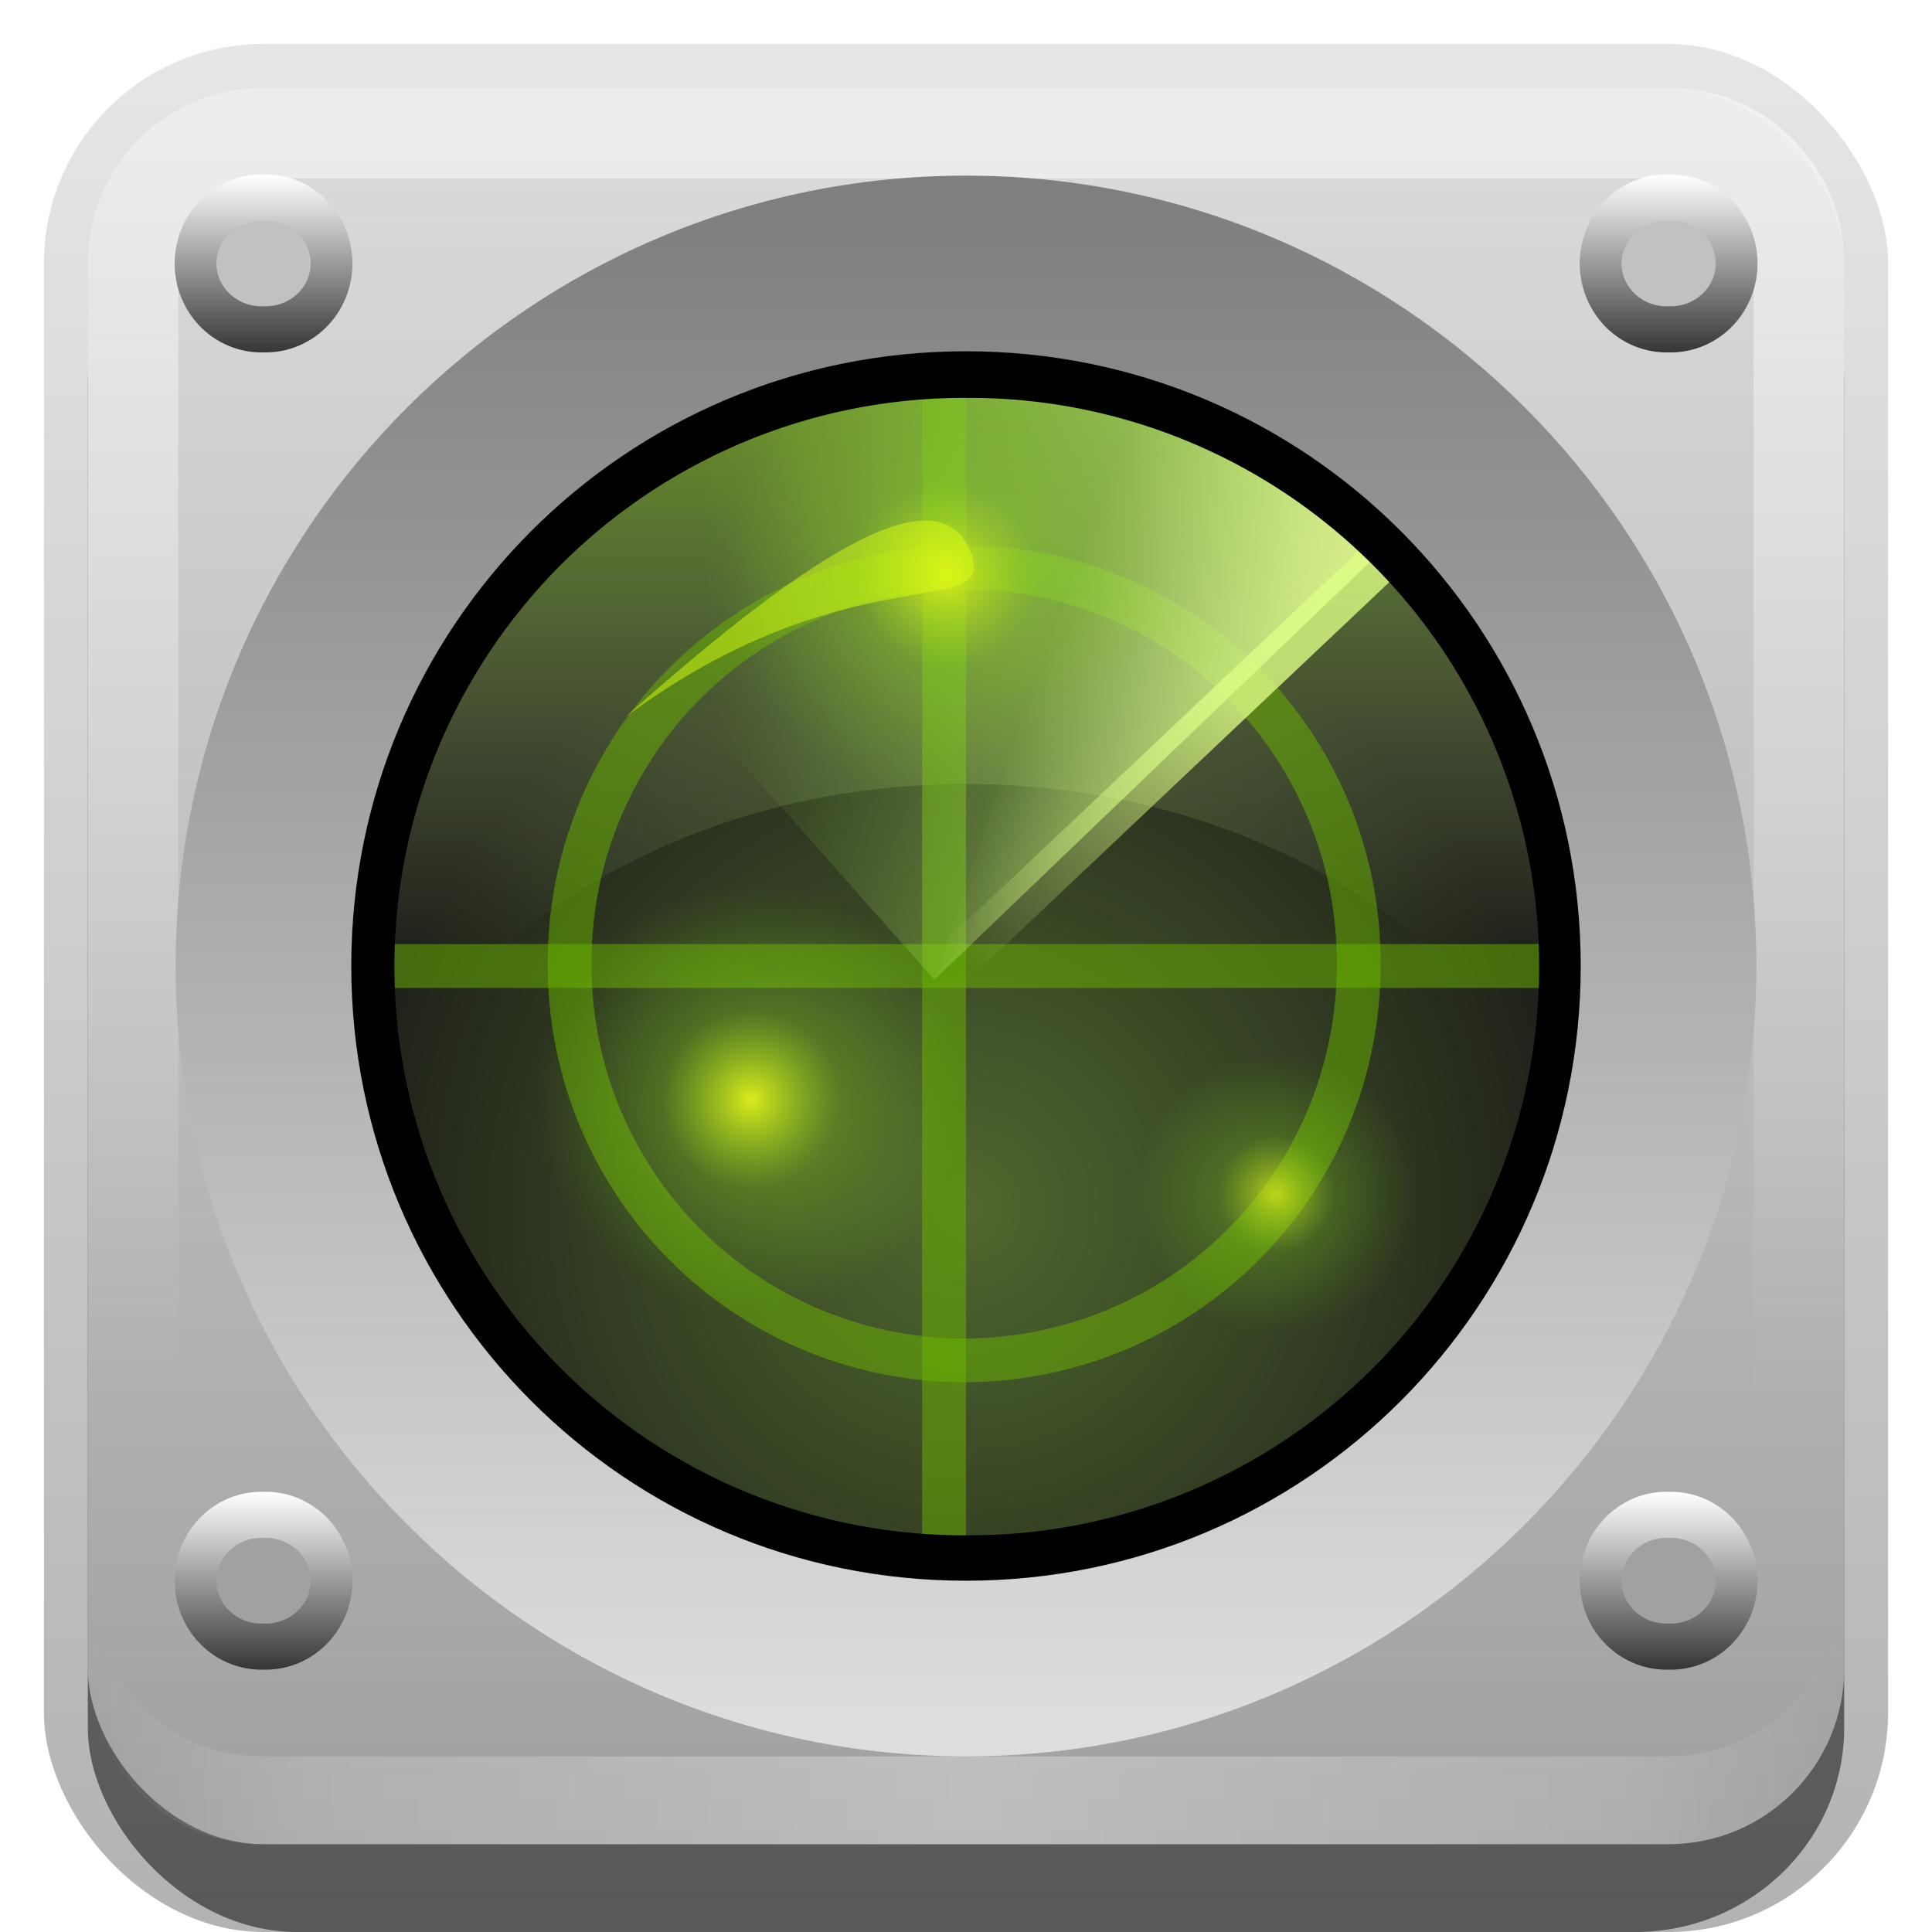 <?xml version="1.0" encoding="UTF-8" standalone="no"?>
<!-- Created with Inkscape (http://www.inkscape.org/) -->

<svg
   xmlns:dc="http://purl.org/dc/elements/1.1/"
   xmlns:cc="http://creativecommons.org/ns#"
   xmlns:rdf="http://www.w3.org/1999/02/22-rdf-syntax-ns#"
   xmlns:svg="http://www.w3.org/2000/svg"
   xmlns="http://www.w3.org/2000/svg"
   xmlns:xlink="http://www.w3.org/1999/xlink"
   xmlns:sodipodi="http://sodipodi.sourceforge.net/DTD/sodipodi-0.dtd"
   xmlns:inkscape="http://www.inkscape.org/namespaces/inkscape"
   width="22"
   height="22"
   id="svg2"
   sodipodi:version="0.32"
   inkscape:version="0.48.2 r9819"
   version="1.0"
   sodipodi:docname="gnome-nettool.svg"
   inkscape:output_extension="org.inkscape.output.svg.inkscape"
   style="display:inline">
  <defs
     id="defs4">
    <linearGradient
       inkscape:collect="always"
       id="linearGradient3963">
      <stop
         style="stop-color:#ddfc85;stop-opacity:1;"
         offset="0"
         id="stop3965" />
      <stop
         style="stop-color:#ddfc85;stop-opacity:0;"
         offset="1"
         id="stop3967" />
    </linearGradient>
    <linearGradient
       id="linearGradient3940">
      <stop
         id="stop3942"
         offset="0"
         style="stop-color:#7f7f7f;stop-opacity:1;" />
      <stop
         id="stop3944"
         offset="1"
         style="stop-color:#dedede;stop-opacity:1;" />
    </linearGradient>
    <radialGradient
       inkscape:collect="always"
       xlink:href="#linearGradient3677"
       id="radialGradient3709"
       gradientUnits="userSpaceOnUse"
       cx="76.208"
       cy="81.276"
       fx="76.208"
       fy="81.276"
       r="2.748" />
    <linearGradient
       id="linearGradient3701">
      <stop
         id="stop3703"
         offset="0"
         style="stop-color:#bcea7c;stop-opacity:1;" />
      <stop
         id="stop3705"
         offset="1"
         style="stop-color:#a8e751;stop-opacity:0;" />
    </linearGradient>
    <linearGradient
       inkscape:collect="always"
       xlink:href="#linearGradient3701"
       id="linearGradient3699"
       x1="48.103"
       y1="90.907"
       x2="77.592"
       y2="79.578"
       gradientUnits="userSpaceOnUse" />
    <linearGradient
       id="linearGradient3729">
      <stop
         style="stop-color:#efff9a;stop-opacity:1;"
         offset="0"
         id="stop3731" />
      <stop
         style="stop-color:#eeff96;stop-opacity:0;"
         offset="1"
         id="stop3733" />
    </linearGradient>
    <linearGradient
       inkscape:collect="always"
       xlink:href="#linearGradient3729"
       id="linearGradient3735"
       x1="48.098"
       y1="94.93"
       x2="64.134"
       y2="95.403"
       gradientUnits="userSpaceOnUse" />
    <radialGradient
       inkscape:collect="always"
       xlink:href="#linearGradient3677"
       id="radialGradient3685"
       gradientUnits="userSpaceOnUse"
       cx="76.208"
       cy="81.276"
       fx="76.208"
       fy="81.276"
       r="2.748" />
    <linearGradient
       id="linearGradient3677">
      <stop
         id="stop3679"
         offset="0"
         style="stop-color:#dbeb1b;stop-opacity:1;" />
      <stop
         style="stop-color:#8ed91f;stop-opacity:0.289;"
         offset="0.419"
         id="stop3687" />
      <stop
         id="stop3681"
         offset="1"
         style="stop-color:#83cb20;stop-opacity:0;" />
    </linearGradient>
    <radialGradient
       inkscape:collect="always"
       xlink:href="#linearGradient3677"
       id="radialGradient3675"
       cx="76.208"
       cy="81.276"
       fx="76.208"
       fy="81.276"
       r="2.748"
       gradientUnits="userSpaceOnUse" />
    <linearGradient
       id="linearGradient3659">
      <stop
         style="stop-color:#9fff0f;stop-opacity:0.875;"
         offset="0"
         id="stop3661" />
      <stop
         style="stop-color:#eeffc3;stop-opacity:0;"
         offset="1"
         id="stop3663" />
    </linearGradient>
    <linearGradient
       inkscape:collect="always"
       xlink:href="#linearGradient3659"
       id="linearGradient3665"
       x1="58.102"
       y1="15.531"
       x2="58.102"
       y2="58.208"
       gradientUnits="userSpaceOnUse"
       gradientTransform="matrix(0.156,0,0,0.184,1.027,5.2957094e-2)" />
    <linearGradient
       id="linearGradient3455">
      <stop
         style="stop-color:#3b7e15;stop-opacity:1;"
         offset="0"
         id="stop3457" />
      <stop
         style="stop-color:#131813;stop-opacity:1;"
         offset="1"
         id="stop3459" />
    </linearGradient>
    <radialGradient
       inkscape:collect="always"
       xlink:href="#linearGradient4721"
       id="radialGradient3461"
       cx="64.134"
       cy="88.987"
       fx="64.134"
       fy="88.987"
       r="39.753"
       gradientUnits="userSpaceOnUse"
       gradientTransform="matrix(0.839,6.6473983e-8,-6.7889832e-8,0.856,10.352,12.774)" />
    <linearGradient
       id="linearGradient3191">
      <stop
         style="stop-color:#7d7d7d;stop-opacity:1;"
         offset="0"
         id="stop3193" />
      <stop
         style="stop-color:#e9e9e9;stop-opacity:1;"
         offset="1"
         id="stop3195" />
    </linearGradient>
    <linearGradient
       inkscape:collect="always"
       xlink:href="#linearGradient3191"
       id="linearGradient3250"
       x1="13"
       y1="64"
       x2="115"
       y2="64"
       gradientUnits="userSpaceOnUse"
       gradientTransform="matrix(0,-0.172,0.172,0,1.9609516e-2,21.98)" />
    <linearGradient
       id="linearGradient3199">
      <stop
         style="stop-color:#373737;stop-opacity:1;"
         offset="0"
         id="stop3201" />
      <stop
         style="stop-color:#ffffff;stop-opacity:1;"
         offset="1"
         id="stop3203" />
    </linearGradient>
    <linearGradient
       inkscape:collect="always"
       xlink:href="#linearGradient3199"
       id="linearGradient3205"
       x1="15.657"
       y1="65.809"
       x2="112.612"
       y2="65.809"
       gradientUnits="userSpaceOnUse" />
    <linearGradient
       id="linearGradient3258">
      <stop
         id="stop3260"
         offset="0"
         style="stop-color:#5f5f5f;stop-opacity:1;" />
      <stop
         id="stop3262"
         offset="1"
         style="stop-color:#cdcdcd;stop-opacity:1;" />
    </linearGradient>
    <linearGradient
       inkscape:collect="always"
       xlink:href="#linearGradient3258"
       id="linearGradient3264"
       gradientUnits="userSpaceOnUse"
       x1="15.701"
       y1="65.809"
       x2="112.567"
       y2="65.809" />
    <linearGradient
       inkscape:collect="always"
       id="linearGradient3327">
      <stop
         style="stop-color:#000000;stop-opacity:1;"
         offset="0"
         id="stop3330" />
      <stop
         style="stop-color:#000000;stop-opacity:0;"
         offset="1"
         id="stop3333" />
    </linearGradient>
    <linearGradient
       inkscape:collect="always"
       xlink:href="#linearGradient3327"
       id="linearGradient3335"
       x1="11.375"
       y1="22"
       x2="11.375"
       y2="-9.817"
       gradientUnits="userSpaceOnUse" />
    <linearGradient
       inkscape:collect="always"
       xlink:href="#ButtonColor"
       id="linearGradient3181"
       x1="-3.061"
       y1="27.258"
       x2="-3.061"
       y2="7.254"
       gradientUnits="userSpaceOnUse"
       gradientTransform="translate(11.119,-6.258)" />
    <linearGradient
       id="linearGradient7125">
      <stop
         style="stop-color:#90c7b0;stop-opacity:1;"
         offset="0"
         id="stop7127" />
      <stop
         style="stop-color:#438468;stop-opacity:1;"
         offset="1"
         id="stop7129" />
    </linearGradient>
    <linearGradient
       id="linearGradient3187">
      <stop
         style="stop-color:#b4b4b4;stop-opacity:1;"
         offset="0"
         id="stop6225" />
      <stop
         style="stop-color:#e6e6e6;stop-opacity:1;"
         offset="1"
         id="stop6227" />
    </linearGradient>
    <linearGradient
       id="linearGradient3465">
      <stop
         style="stop-color:#a0a0a0;stop-opacity:1;"
         offset="0"
         id="stop3467" />
      <stop
         style="stop-color:#fdfdfd;stop-opacity:1;"
         offset="1"
         id="stop3469" />
    </linearGradient>
    <linearGradient
       id="linearGradient3929">
      <stop
         style="stop-color:#000000;stop-opacity:1;"
         offset="0"
         id="stop3931" />
      <stop
         id="stop7149"
         offset="0.71"
         style="stop-color:#6a6a6a;stop-opacity:1;" />
      <stop
         style="stop-color:#d5d5d5;stop-opacity:1;"
         offset="1"
         id="stop3933" />
    </linearGradient>
    <inkscape:perspective
       sodipodi:type="inkscape:persp3d"
       inkscape:vp_x="0 : 11 : 1"
       inkscape:vp_y="0 : 1000 : 0"
       inkscape:vp_z="22 : 11 : 1"
       inkscape:persp3d-origin="11 : 7.3333333 : 1"
       id="perspective2531" />
    <linearGradient
       id="ButtonShadow"
       gradientTransform="scale(0.988,1.012)"
       x1="9.355"
       y1="21.743"
       x2="9.355"
       y2="0.494"
       gradientUnits="userSpaceOnUse">
      <stop
         id="stop3277"
         offset="0"
         style="stop-color:#000000;stop-opacity:0.706;" />
      <stop
         id="stop3279"
         offset="1"
         style="stop-color:#000000;stop-opacity:0.157;" />
    </linearGradient>
    <linearGradient
       inkscape:collect="always"
       id="linearGradient3232">
      <stop
         style="stop-color:#000000;stop-opacity:1;"
         offset="0"
         id="stop3234" />
      <stop
         style="stop-color:#000000;stop-opacity:0;"
         offset="1"
         id="stop3236" />
    </linearGradient>
    <linearGradient
       gradientUnits="userSpaceOnUse"
       y2="-6"
       x2="11"
       y1="14.806"
       x1="11"
       id="linearGradient3221"
       xlink:href="#linearGradient3232"
       inkscape:collect="always" />
    <linearGradient
       id="ButtonColor"
       x1="10.32"
       y1="21"
       x2="10.32"
       y2="0.999"
       gradientUnits="userSpaceOnUse"
       xlink:href="#linearGradient3187"
       spreadMethod="pad">
      <stop
         style="stop-color:#a0a0a0;stop-opacity:1;"
         offset="0"
         id="stop3189" />
      <stop
         style="stop-color:#dcdcdc;stop-opacity:1;"
         offset="1"
         id="stop3191" />
    </linearGradient>
    <linearGradient
       inkscape:collect="always"
       xlink:href="#linearGradient3929"
       id="linearGradient7095"
       gradientUnits="userSpaceOnUse"
       gradientTransform="matrix(0.764,0,0,0.764,-1.817,-60.385)"
       x1="23.482"
       y1="99.272"
       x2="23.482"
       y2="96" />
    <linearGradient
       inkscape:collect="always"
       xlink:href="#ButtonShadow"
       id="linearGradient6066"
       gradientUnits="userSpaceOnUse"
       gradientTransform="scale(0.988,1.012)"
       x1="9.355"
       y1="21.743"
       x2="9.355"
       y2="0.494" />
    <linearGradient
       inkscape:collect="always"
       xlink:href="#linearGradient3199"
       id="linearGradient4564"
       gradientUnits="userSpaceOnUse"
       x1="15.657"
       y1="65.809"
       x2="112.612"
       y2="65.809" />
    <linearGradient
       inkscape:collect="always"
       xlink:href="#linearGradient3258"
       id="linearGradient4566"
       gradientUnits="userSpaceOnUse"
       x1="15.701"
       y1="65.809"
       x2="112.567"
       y2="65.809" />
    <linearGradient
       inkscape:collect="always"
       xlink:href="#linearGradient3199"
       id="linearGradient4576"
       x1="1.756"
       y1="3.061"
       x2="4.325"
       y2="3.061"
       gradientUnits="userSpaceOnUse" />
    <linearGradient
       inkscape:collect="always"
       xlink:href="#linearGradient3199"
       id="linearGradient4588"
       gradientUnits="userSpaceOnUse"
       x1="1.756"
       y1="3.061"
       x2="4.325"
       y2="3.061" />
    <linearGradient
       inkscape:collect="always"
       xlink:href="#linearGradient3199"
       id="linearGradient4592"
       gradientUnits="userSpaceOnUse"
       x1="1.756"
       y1="3.061"
       x2="4.325"
       y2="3.061" />
    <linearGradient
       inkscape:collect="always"
       xlink:href="#linearGradient3199"
       id="linearGradient4598"
       gradientUnits="userSpaceOnUse"
       x1="1.756"
       y1="3.061"
       x2="4.325"
       y2="3.061" />
    <linearGradient
       inkscape:collect="always"
       xlink:href="#linearGradient3199"
       id="linearGradient4600"
       gradientUnits="userSpaceOnUse"
       x1="1.756"
       y1="3.061"
       x2="4.325"
       y2="3.061" />
    <filter
       inkscape:collect="always"
       id="filter4618">
      <feGaussianBlur
         inkscape:collect="always"
         stdDeviation="2.198"
         id="feGaussianBlur4620" />
    </filter>
    <filter
       inkscape:collect="always"
       id="filter4665"
       x="-0.127"
       width="1.255"
       y="-0.307"
       height="1.614">
      <feGaussianBlur
         inkscape:collect="always"
         stdDeviation="0.756"
         id="feGaussianBlur4667" />
    </filter>
    <linearGradient
       y2="16"
       x2="10"
       y1="1"
       x1="10"
       gradientUnits="userSpaceOnUse"
       id="linearGradient3078"
       xlink:href="#linearGradient3823"
       inkscape:collect="always"
       gradientTransform="translate(1,-1)" />
    <linearGradient
       id="linearGradient3823">
      <stop
         id="stop3825"
         offset="0"
         style="stop-color:#ffffff;stop-opacity:1;" />
      <stop
         id="stop3829"
         offset="1"
         style="stop-color:#ffffff;stop-opacity:0;" />
    </linearGradient>
    <linearGradient
       inkscape:collect="always"
       xlink:href="#linearGradient3831"
       id="linearGradient3845"
       x1="11"
       y1="19.5"
       x2="21"
       y2="19.5"
       gradientUnits="userSpaceOnUse"
       spreadMethod="reflect" />
    <linearGradient
       id="linearGradient3831">
      <stop
         style="stop-color:#ffffff;stop-opacity:1;"
         offset="0"
         id="stop3833" />
      <stop
         id="stop3821"
         offset="0.75"
         style="stop-color:#ffffff;stop-opacity:0.498;" />
      <stop
         style="stop-color:#ffffff;stop-opacity:0;"
         offset="1"
         id="stop3835" />
    </linearGradient>
    <linearGradient
       y2="16"
       x2="10"
       y1="1"
       x1="10"
       gradientUnits="userSpaceOnUse"
       id="linearGradient3961"
       xlink:href="#linearGradient3823"
       inkscape:collect="always" />
    <clipPath
       clipPathUnits="userSpaceOnUse"
       id="clipPath4865">
      <path
         inkscape:connector-curvature="0"
         id="path4867"
         d="m 14,126 c 0,-18.778 15.222,-34 34,-34 18.778,0 34,15.222 34,34 0,18.778 -15.222,34 -34,34 -18.778,0 -34,-15.222 -34,-34 z m 6,0 c 0,15.464 12.536,28 28,28 15.464,0 28,-12.536 28,-28 C 76,110.536 63.464,98 48,98 32.536,98 20,110.536 20,126 z"
         style="color:#000000;fill:#ff00ff;fill-opacity:1;fill-rule:nonzero;stroke:none;stroke-width:0.5;marker:none;visibility:visible;display:inline;overflow:visible;enable-background:accumulate" />
    </clipPath>
    <linearGradient
       inkscape:collect="always"
       xlink:href="#linearGradient4832"
       id="linearGradient4869"
       gradientUnits="userSpaceOnUse"
       spreadMethod="pad"
       x1="41.882"
       y1="46"
       x2="54.118"
       y2="46" />
    <linearGradient
       id="linearGradient4832">
      <stop
         id="stop4834"
         offset="0"
         style="stop-color:#ffffff;stop-opacity:0;" />
      <stop
         style="stop-color:#ffffff;stop-opacity:1;"
         offset="0.5"
         id="stop4838" />
      <stop
         id="stop4836"
         offset="1"
         style="stop-color:#ffffff;stop-opacity:0;" />
    </linearGradient>
    <linearGradient
       inkscape:collect="always"
       xlink:href="#linearGradient4832"
       id="linearGradient4871"
       gradientUnits="userSpaceOnUse"
       spreadMethod="pad"
       x1="41.882"
       y1="46"
       x2="54.118"
       y2="46" />
    <linearGradient
       id="linearGradient3342">
      <stop
         id="stop3344"
         offset="0"
         style="stop-color:#ffffff;stop-opacity:0;" />
      <stop
         style="stop-color:#ffffff;stop-opacity:1;"
         offset="0.5"
         id="stop3346" />
      <stop
         id="stop3348"
         offset="1"
         style="stop-color:#ffffff;stop-opacity:0;" />
    </linearGradient>
    <linearGradient
       inkscape:collect="always"
       xlink:href="#linearGradient4846"
       id="linearGradient4873"
       gradientUnits="userSpaceOnUse"
       spreadMethod="pad"
       x1="41.882"
       y1="46"
       x2="54.118"
       y2="46" />
    <linearGradient
       id="linearGradient4846">
      <stop
         style="stop-color:#7f7f7f;stop-opacity:0;"
         offset="0"
         id="stop4848" />
      <stop
         id="stop4850"
         offset="0.5"
         style="stop-color:#808080;stop-opacity:1;" />
      <stop
         style="stop-color:#808080;stop-opacity:0;"
         offset="1"
         id="stop4852" />
    </linearGradient>
    <linearGradient
       y2="46"
       x2="54.118"
       y1="46"
       x1="41.882"
       spreadMethod="pad"
       gradientUnits="userSpaceOnUse"
       id="linearGradient3359"
       xlink:href="#linearGradient4846"
       inkscape:collect="always" />
    <linearGradient
       inkscape:collect="always"
       xlink:href="#linearGradient3258"
       id="linearGradient3161"
       gradientUnits="userSpaceOnUse"
       x1="15.701"
       y1="65.809"
       x2="112.567"
       y2="65.809"
       gradientTransform="matrix(0,0.158,-0.152,0,20.977,0.879)" />
    <linearGradient
       inkscape:collect="always"
       xlink:href="#linearGradient3199"
       id="linearGradient3167"
       gradientUnits="userSpaceOnUse"
       x1="15.657"
       y1="65.809"
       x2="112.612"
       y2="65.809"
       gradientTransform="matrix(0,-0.179,0.172,0,-0.307,22.47)" />
    <linearGradient
       inkscape:collect="always"
       xlink:href="#linearGradient3940"
       id="linearGradient3170"
       gradientUnits="userSpaceOnUse"
       gradientTransform="matrix(0,0.179,0.172,0,-0.307,-0.47)"
       x1="15.657"
       y1="65.809"
       x2="112.612"
       y2="65.809" />
    <radialGradient
       r="39.753"
       fy="88.987"
       fx="64.134"
       cy="88.987"
       cx="64.134"
       gradientTransform="matrix(0.839,6.6473983e-8,-6.7889832e-8,0.856,10.352,12.774)"
       gradientUnits="userSpaceOnUse"
       id="radialGradient3587"
       xlink:href="#linearGradient4721"
       inkscape:collect="always" />
    <linearGradient
       id="linearGradient4721">
      <stop
         id="stop4723"
         offset="0"
         style="stop-color:#50682e;stop-opacity:1" />
      <stop
         id="stop4725"
         offset="1"
         style="stop-color:#1f221a;stop-opacity:1" />
    </linearGradient>
    <radialGradient
       r="39.753"
       fy="88.987"
       fx="64.134"
       cy="88.987"
       cx="64.134"
       gradientTransform="matrix(0.839,6.6473983e-8,-6.7889832e-8,0.856,10.352,12.774)"
       gradientUnits="userSpaceOnUse"
       id="radialGradient4144"
       xlink:href="#linearGradient4721"
       inkscape:collect="always" />
    <linearGradient
       inkscape:collect="always"
       xlink:href="#linearGradient3963"
       id="linearGradient3969"
       x1="14"
       y1="8"
       x2="11"
       y2="11"
       gradientUnits="userSpaceOnUse" />
  </defs>
  <sodipodi:namedview
     id="base"
     pagecolor="#ffffff"
     bordercolor="#e7e7e7"
     borderopacity="1"
     inkscape:pageopacity="0.0"
     inkscape:pageshadow="2"
     inkscape:zoom="26.55674"
     inkscape:cx="-2.5117213"
     inkscape:cy="10.517271"
     inkscape:document-units="px"
     inkscape:current-layer="layer2"
     showgrid="true"
     inkscape:showpageshadow="false"
     showguides="false"
     inkscape:guide-bbox="true"
     inkscape:window-width="1920"
     inkscape:window-height="1030"
     inkscape:window-x="0"
     inkscape:window-y="22"
     inkscape:window-maximized="1">
    <sodipodi:guide
       orientation="1,0"
       position="0,112"
       id="guide2383" />
    <sodipodi:guide
       orientation="0,1"
       position="26.278,128"
       id="guide2385" />
    <sodipodi:guide
       orientation="1,0"
       position="128,54.082"
       id="guide2387" />
    <sodipodi:guide
       orientation="0,1"
       position="78.156,0"
       id="guide2389" />
    <sodipodi:guide
       orientation="0,1"
       position="60.864,64.085"
       id="guide2391" />
    <inkscape:grid
       type="xygrid"
       id="grid3672"
       visible="true"
       enabled="true" />
  </sodipodi:namedview>
  <g
     inkscape:label="Button"
     inkscape:groupmode="layer"
     id="layer1"
     style="display:inline"
     sodipodi:insensitive="true">
    <g
       style="display:inline"
       id="g3337">
      <rect
         ry="2.5"
         rx="2.5"
         y="0.5"
         x="0.5"
         height="21.5"
         width="21"
         id="rect3371"
         style="opacity:0.3;fill:url(#linearGradient3335);fill-opacity:1;stroke:none;display:inline" />
      <rect
         style="opacity:0.5;fill:#000000;fill-opacity:1;stroke:none;display:inline"
         id="rect2553"
         width="20"
         height="20"
         x="1"
         y="2"
         rx="2.381"
         ry="2.326" />
    </g>
    <rect
       style="fill:url(#linearGradient3181);fill-opacity:1;fill-rule:evenodd;stroke:none;display:inline"
       id="rect3173"
       width="20"
       height="20"
       x="1"
       y="1"
       rx="2"
       ry="2" />
    <path
       style="opacity:0.5;fill:url(#linearGradient3961);fill-opacity:1;fill-rule:evenodd;stroke:none;display:inline"
       d="M 3,1 C 1.892,1 1,1.892 1,3 l 0,16 c 0,1.108 0.892,2 2,2 l 16,0 c 1.108,0 2,-0.892 2,-2 L 21,3 C 21,1.892 20.108,1 19,1 L 3,1 z m 0,1.031 16,0 c 0.55,0 0.969,0.419 0.969,0.969 l 0,16 c 0,0.55 -0.419,0.969 -0.969,0.969 l -16,0 C 2.45,19.969 2.031,19.55 2.031,19 l 0,-16 C 2.031,2.45 2.45,2.031 3,2.031 z"
       id="rect3050"
       inkscape:connector-curvature="0" />
    <path
       id="path3235"
       d="M 3,21 C 1.892,21 1,20.108 1,19 l 0,-1 c 0,1.108 0.892,2 2,2 l 16,0 c 1.108,0 2,-0.892 2,-2 l 0,1 c 0,1.108 -0.892,2 -2,2 L 3,21 z"
       style="opacity:0.3;fill:url(#linearGradient3845);fill-opacity:1;fill-rule:evenodd;stroke:none;display:inline"
       inkscape:connector-curvature="0" />
  </g>
  <g
     inkscape:groupmode="layer"
     id="layer2"
     inkscape:label="Screen">
    <path
       sodipodi:type="arc"
       style="fill:url(#radialGradient3461);fill-opacity:1.0;fill-rule:nonzero;stroke:none;display:inline"
       id="path3172"
       sodipodi:cx="64.134277"
       sodipodi:cy="75.526505"
       sodipodi:rx="39.752651"
       sodipodi:ry="39.752651"
       d="m 103.887,75.527 a 39.753,39.753 0 1 1 -79.505,0 39.753,39.753 0 1 1 79.505,0 z"
       transform="matrix(0.207,0,0,0.207,-2.299,-4.662)" />
    <path
       style="opacity:0.7;fill:url(#linearGradient3665);fill-opacity:1;fill-rule:nonzero;stroke:none;display:inline"
       d="m 11,3.303 c -3.988,0 -7.227,3.833 -7.227,8.553 0,0.598 0.057,1.183 0.156,1.746 C 4.612,10.934 7.518,8.928 11,8.928 c 3.482,0 6.388,2.005 7.071,4.674 0.099,-0.564 0.156,-1.148 0.156,-1.746 0,-4.72 -3.239,-8.553 -7.227,-8.553 z"
       id="path3650"
       inkscape:connector-curvature="0" />
    <path
       sodipodi:type="arc"
       style="opacity:0.5;fill:none;stroke:#6ab700;stroke-width:4.412;stroke-linecap:square;stroke-linejoin:round;stroke-miterlimit:4;stroke-opacity:1;stroke-dasharray:none;stroke-dashoffset:0;display:inline"
       id="path3480"
       sodipodi:cx="64.134277"
       sodipodi:cy="75.526505"
       sodipodi:rx="39.752651"
       sodipodi:ry="39.752651"
       d="m 103.887,75.527 a 39.753,39.753 0 1 1 -79.505,0 39.753,39.753 0 1 1 79.505,0 z"
       transform="matrix(0.113,0,0,0.113,3.732,2.441)" />
    <path
       style="opacity:0.5;fill:#42710a;fill-opacity:1;fill-rule:evenodd;stroke:#6ab700;stroke-width:0.5;stroke-linecap:butt;stroke-linejoin:miter;stroke-miterlimit:4;stroke-opacity:1;stroke-dasharray:none"
       d="M 10.75,3.104 10.75,18.701"
       id="path4625"
       inkscape:connector-curvature="0" />
    <path
       id="path4627"
       d="M 18.549,11 2.951,11"
       style="opacity:0.5;fill:#42710a;fill-opacity:1;fill-rule:evenodd;stroke:#6ab700;stroke-width:0.5;stroke-linecap:butt;stroke-linejoin:miter;stroke-miterlimit:4;stroke-opacity:1;stroke-dasharray:none"
       inkscape:connector-curvature="0" />
    <path
       sodipodi:type="arc"
       style="opacity:0.8;fill:url(#radialGradient3675);fill-opacity:1;fill-rule:nonzero;stroke:none;display:inline"
       id="path3667"
       sodipodi:cx="76.207619"
       sodipodi:cy="81.275986"
       sodipodi:rx="2.7484715"
       sodipodi:ry="2.7484715"
       d="m 78.956,81.276 a 2.748,2.748 0 1 1 -5.497,0 2.748,2.748 0 1 1 5.497,0 z"
       transform="matrix(0.583,0,0,0.583,-29.9,-33.787)" />
    <path
       transform="matrix(0.886,0,0,0.886,-58.967,-59.49)"
       d="m 78.956,81.276 a 2.748,2.748 0 1 1 -5.497,0 2.748,2.748 0 1 1 5.497,0 z"
       sodipodi:ry="2.7484715"
       sodipodi:rx="2.7484715"
       sodipodi:cy="81.275986"
       sodipodi:cx="76.207619"
       id="path3683"
       style="fill:url(#radialGradient3685);fill-opacity:1;fill-rule:nonzero;stroke:none;display:inline"
       sodipodi:type="arc" />
    <path
       transform="matrix(-0.204,-0.068,0.068,-0.204,18.587,30.925)"
       d="M 98.561,95.403 A 39.753,39.753 0 0 1 45.621,110.705 L 64.134,75.527 z"
       sodipodi:ry="39.752651"
       sodipodi:rx="39.752651"
       sodipodi:cy="75.526505"
       sodipodi:cx="64.134277"
       id="path3691"
       style="opacity:0.7;fill:url(#linearGradient3699);fill-opacity:1;fill-rule:nonzero;stroke:none;display:inline"
       sodipodi:type="arc"
       sodipodi:start="0.52359878"
       sodipodi:end="2.0552479"
       inkscape:transform-center-x="-0.18010469"
       inkscape:transform-center-y="-4.2988095" />
    <path
       inkscape:transform-center-y="-4.2988094"
       inkscape:transform-center-x="-0.18010476"
       sodipodi:end="2.0552479"
       sodipodi:start="1.5707963"
       sodipodi:type="arc"
       style="opacity:0.8;fill:url(#linearGradient3735);fill-opacity:1;fill-rule:nonzero;stroke:none;display:inline"
       id="path3727"
       sodipodi:cx="64.134277"
       sodipodi:cy="75.526505"
       sodipodi:rx="39.752651"
       sodipodi:ry="39.752651"
       d="M 64.134,115.279 A 39.753,39.753 0 0 1 45.621,110.705 L 64.134,75.527 z"
       transform="matrix(-0.204,-0.068,0.068,-0.204,18.587,30.925)" />
    <path
       sodipodi:type="arc"
       style="fill:url(#radialGradient3709);fill-opacity:1;fill-rule:nonzero;stroke:none;display:inline"
       id="path3707"
       sodipodi:cx="76.207619"
       sodipodi:cy="81.275986"
       sodipodi:rx="2.7484715"
       sodipodi:ry="2.7484715"
       d="m 78.956,81.276 a 2.748,2.748 0 1 1 -5.497,0 2.748,2.748 0 1 1 5.497,0 z"
       transform="matrix(0.919,0,0,0.919,-59.263,-68.145)" />
    <path
       style="opacity:0.707;fill:#d9ff13;fill-opacity:1;fill-rule:evenodd;stroke:none;display:inline;filter:url(#filter4665)"
       d="M 9.516,5.722 C 18.861,0.68 24.183,4.026 23.747,1.484 23.145,-2.019 17.81,0.239 9.516,5.722 z"
       id="path3711"
       sodipodi:nodetypes="csc"
       transform="matrix(0.29,-0.042,0.042,0.29,4.121,6.905)"
       inkscape:connector-curvature="0" />
    <path
       style="opacity:0.8;fill:#edfdc3;fill-opacity:1;fill-rule:evenodd;stroke:url(#linearGradient3969);stroke-width:0.5;stroke-linecap:butt;stroke-linejoin:miter;stroke-miterlimit:4;stroke-opacity:1;stroke-dasharray:none"
       d="M 10.832,11 16.859,5.303"
       id="path4669"
       inkscape:connector-curvature="0" />
  </g>
  <g
     inkscape:groupmode="layer"
     id="layer5"
     inkscape:label="Screen Border"
     style="display:inline"
     sodipodi:insensitive="true">
    <path
       sodipodi:type="arc"
       style="fill:none;stroke:#000000;stroke-width:6.945;stroke-linecap:square;stroke-linejoin:round;stroke-miterlimit:4;stroke-opacity:1;stroke-dasharray:none;stroke-dashoffset:0;display:inline;filter:url(#filter4618)"
       id="path4612"
       sodipodi:cx="64.134277"
       sodipodi:cy="65.809189"
       sodipodi:rx="47.526501"
       sodipodi:ry="49.469963"
       d="m 111.661,65.809 a 47.527,49.47 0 1 1 -95.053,0 47.527,49.47 0 1 1 95.053,0 z"
       transform="matrix(0,0.147,-0.141,0,20.288,1.579)" />
    <path
       style="font-size:medium;font-style:normal;font-variant:normal;font-weight:normal;font-stretch:normal;text-indent:0;text-align:start;text-decoration:none;line-height:normal;letter-spacing:normal;word-spacing:normal;text-transform:none;direction:ltr;block-progression:tb;writing-mode:lr-tb;text-anchor:start;baseline-shift:baseline;color:#000000;fill:url(#linearGradient3170);fill-opacity:1;stroke:none;stroke-width:5.705;marker:none;visibility:visible;display:inline;overflow:visible;enable-background:accumulate;font-family:Sans;-inkscape-font-specification:Sans"
       d="M 11,20 C 6.051,20 2,15.981 2,11 2,6.019 6.051,2 11,2 c 4.949,0 9,4.019 9,9 0,4.981 -4.051,9 -9,9 z m 0,-2 c 3.888,0 7,-3.145 7,-7 0,-3.855 -3.112,-7 -7,-7 -3.888,0 -7,3.145 -7,7 0,3.855 3.112,7 7,7 z"
       id="path4543"
       inkscape:connector-curvature="0"
       sodipodi:nodetypes="ssssssssss" />
    <path
       sodipodi:type="arc"
       style="fill:#c1c1c1;fill-opacity:1;fill-rule:nonzero;stroke:url(#linearGradient4576);stroke-width:0.673;stroke-linecap:square;stroke-linejoin:round;stroke-miterlimit:4;stroke-opacity:1;stroke-dasharray:none;stroke-dashoffset:0"
       id="path4568"
       sodipodi:cx="3.0384474"
       sodipodi:cy="3.0612078"
       sodipodi:rx="0.96155262"
       sodipodi:ry="1.0612078"
       d="m 4,3.061 a 0.962,1.061 0 1 1 -1.923,0 0.962,1.061 0 1 1 1.923,0 z"
       transform="matrix(0,-0.78,0.707,0,0.837,5.37)" />
    <path
       transform="matrix(0,-0.78,0.707,0,16.837,5.37)"
       d="m 4,3.061 a 0.962,1.061 0 1 1 -1.923,0 0.962,1.061 0 1 1 1.923,0 z"
       sodipodi:ry="1.0612078"
       sodipodi:rx="0.96155262"
       sodipodi:cy="3.0612078"
       sodipodi:cx="3.0384474"
       id="path4590"
       style="fill:#c1c1c1;fill-opacity:1;fill-rule:nonzero;stroke:url(#linearGradient4592);stroke-width:0.673;stroke-linecap:square;stroke-linejoin:round;stroke-miterlimit:4;stroke-opacity:1;stroke-dasharray:none;stroke-dashoffset:0"
       sodipodi:type="arc" />
    <path
       transform="matrix(0,-0.78,0.707,0,0.837,20.37)"
       d="m 4,3.061 a 0.962,1.061 0 1 1 -1.923,0 0.962,1.061 0 1 1 1.923,0 z"
       sodipodi:ry="1.0612078"
       sodipodi:rx="0.96155262"
       sodipodi:cy="3.0612078"
       sodipodi:cx="3.0384474"
       id="path4594"
       style="fill:#a1a1a1;fill-opacity:1;fill-rule:nonzero;stroke:url(#linearGradient4598);stroke-width:0.673;stroke-linecap:square;stroke-linejoin:round;stroke-miterlimit:4;stroke-opacity:1;stroke-dasharray:none;stroke-dashoffset:0"
       sodipodi:type="arc" />
    <path
       sodipodi:type="arc"
       style="fill:#a1a1a1;fill-opacity:1;fill-rule:nonzero;stroke:url(#linearGradient4600);stroke-width:0.673;stroke-linecap:square;stroke-linejoin:round;stroke-miterlimit:4;stroke-opacity:1;stroke-dasharray:none;stroke-dashoffset:0"
       id="path4596"
       sodipodi:cx="3.0384474"
       sodipodi:cy="3.0612078"
       sodipodi:rx="0.96155262"
       sodipodi:ry="1.0612078"
       d="m 4,3.061 a 0.962,1.061 0 1 1 -1.923,0 0.962,1.061 0 1 1 1.923,0 z"
       transform="matrix(0,-0.78,0.707,0,16.837,20.37)" />
  </g>
</svg>
